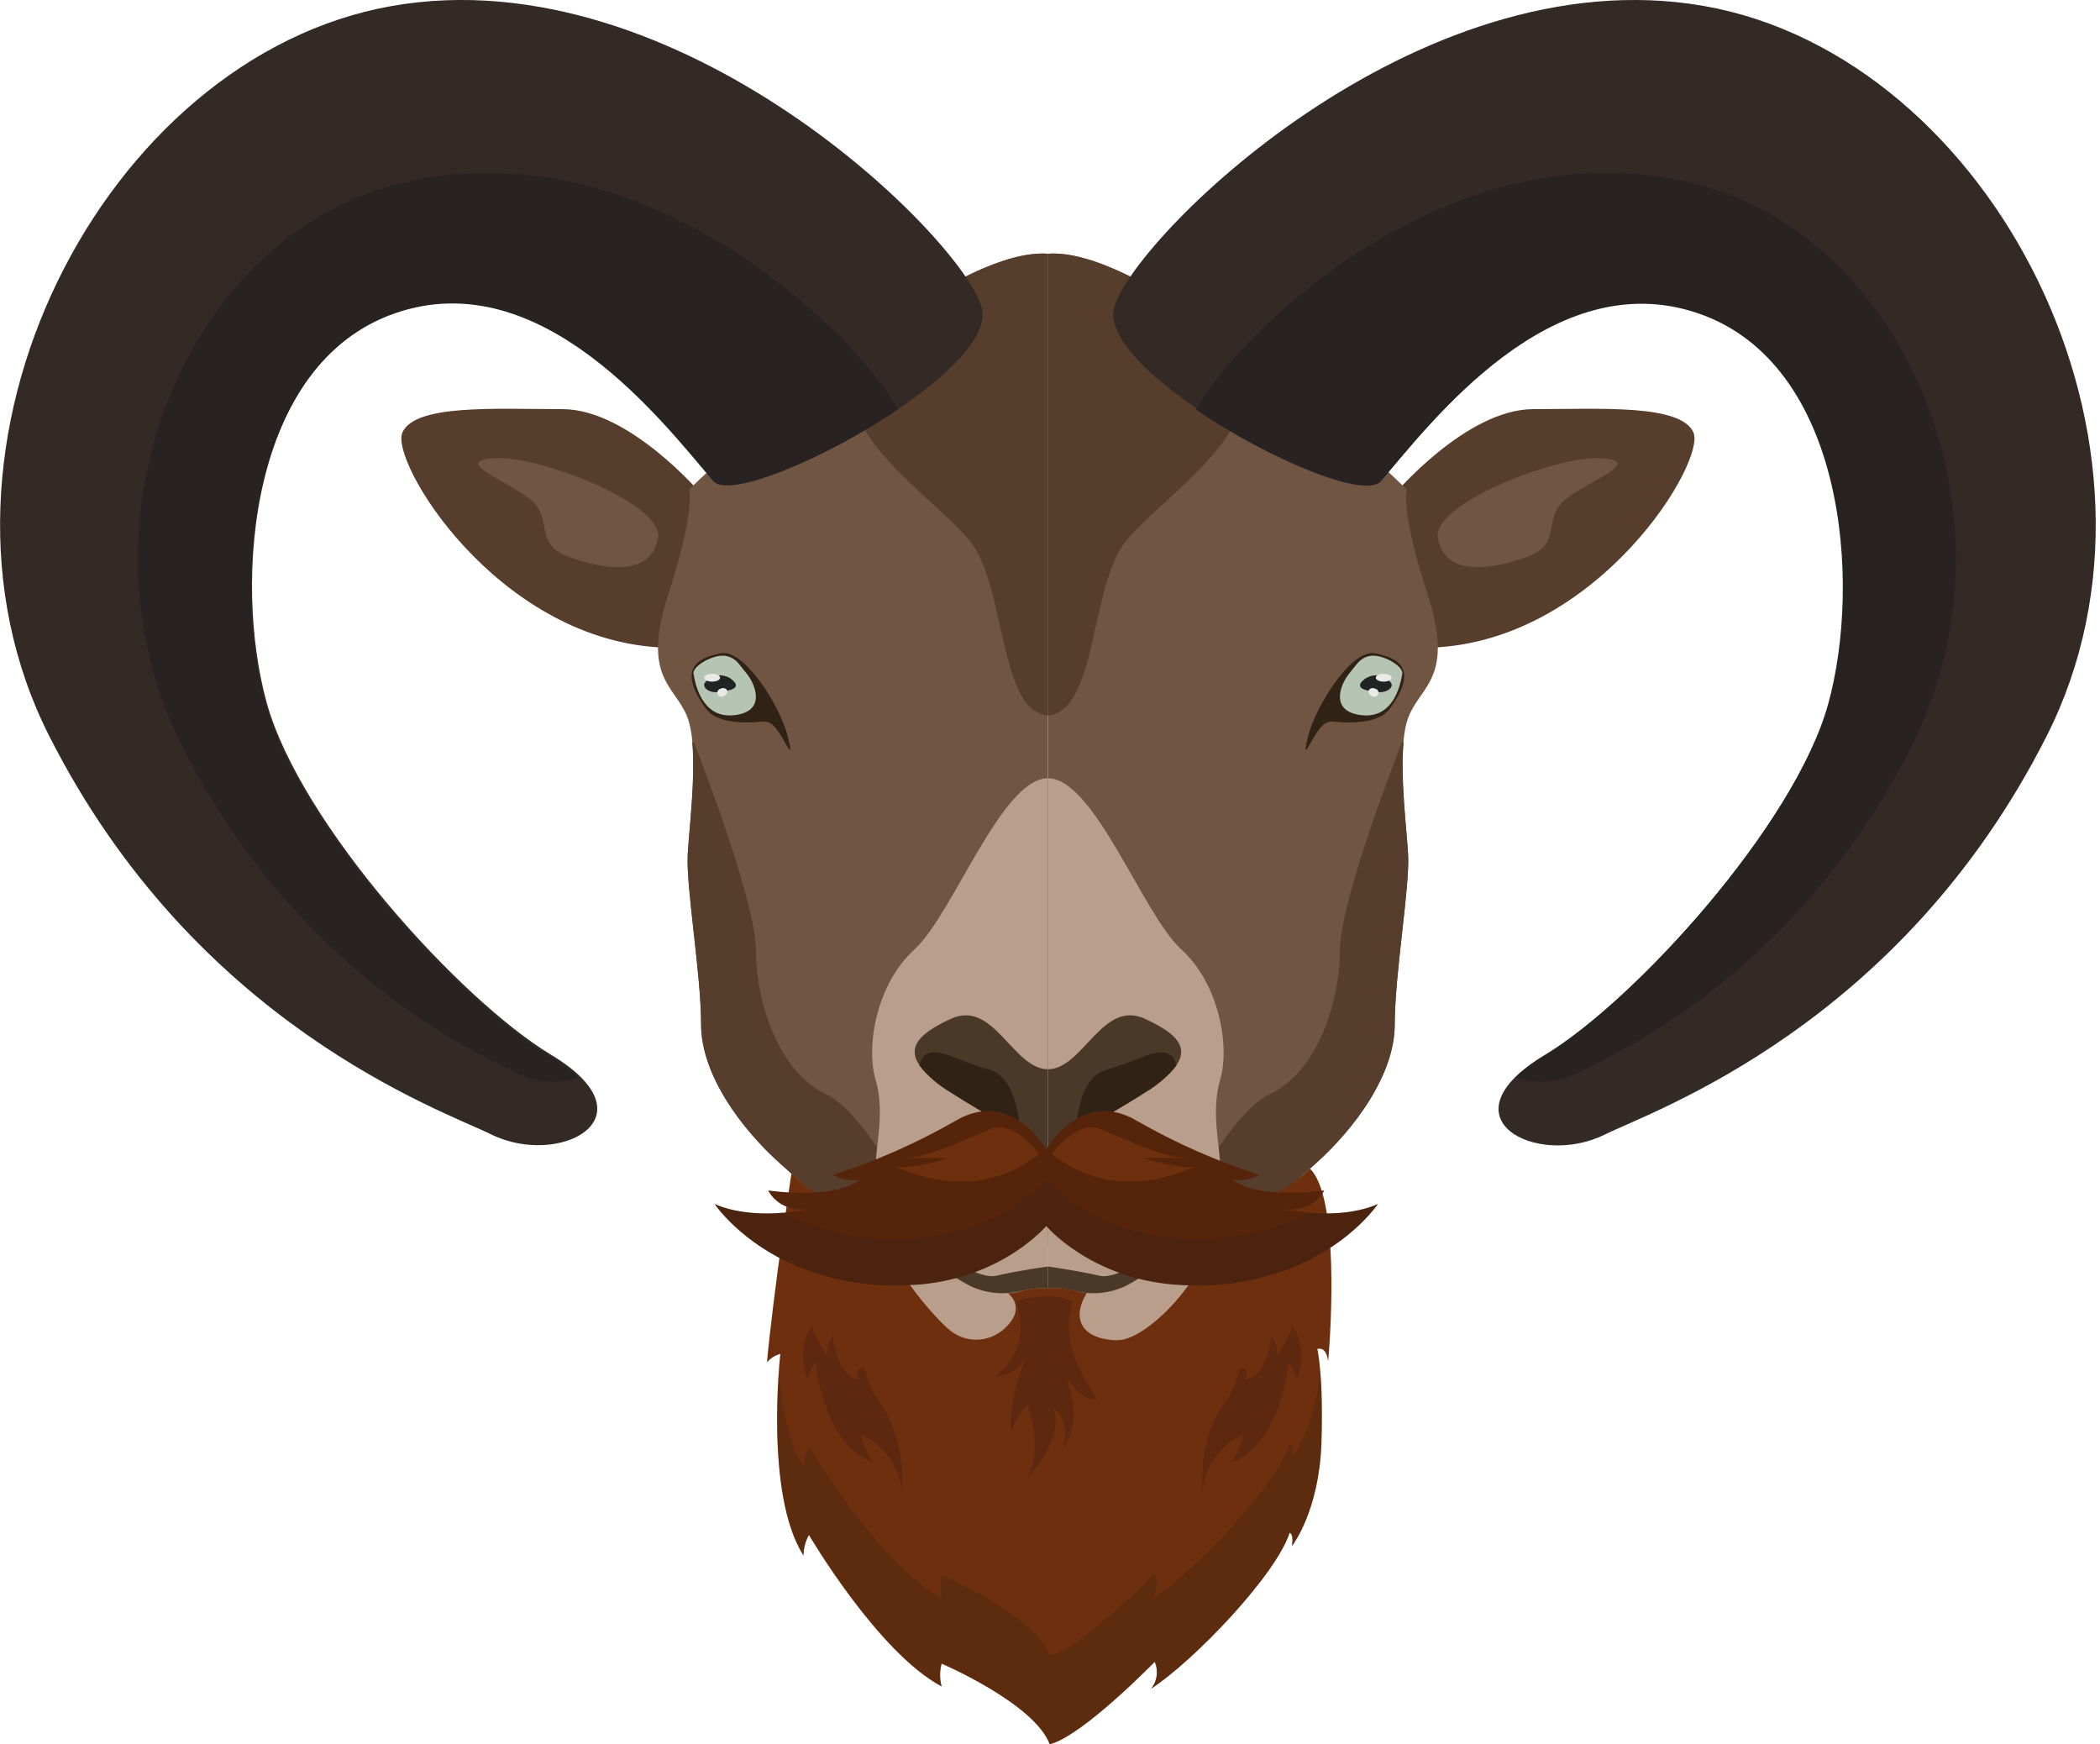 <svg width="301" height="250" viewBox="0 0 301 250" fill="none" xmlns="http://www.w3.org/2000/svg">
<g clip-path="url(#clip0)">
<path d="M100.587 70.884C100.587 70.884 90.241 58.637 80.62 58.637C71 58.637 59.525 57.891 57.68 61.979C55.834 66.067 70.974 91.264 94.308 92.772C117.641 94.28 100.587 70.884 100.587 70.884Z" fill="#563D2C"/>
<path d="M128.842 182.039C128.842 182.039 117.436 171.754 111.882 166.801C106.329 161.847 100.502 154.057 100.502 146.815C100.502 139.574 98.315 127.104 98.588 122.399C98.862 117.694 100.297 107.084 98.46 102.628C96.623 98.171 91.924 97.057 95.811 85.085C99.699 73.112 98.776 70.147 98.776 70.147C98.776 70.147 134.379 35.249 150.202 36.363V178.731L128.842 182.039Z" fill="#705543"/>
<path d="M126.458 46.922C124.331 48.936 122.767 51.018 122.255 53.066C119.845 62.725 133.917 71.261 139.044 77.569C144.17 83.876 143.17 102.071 150.202 102.533V36.363C144.153 35.935 135.199 40.777 126.458 46.922Z" fill="#563D2C"/>
<path d="M102.357 68.801C106.065 73.138 143.128 53.769 140.727 44.145C138.327 34.52 97.572 -6.376 56.22 0.848C14.867 8.073 -13.943 63.993 7.041 105.456C28.025 146.918 63.294 159.079 70.428 162.593C80.185 167.401 93.975 160.185 78.972 151.16C66.079 143.404 43.002 118.088 38.209 100.648C33.416 83.207 35.808 51.935 56.792 44.71C77.776 37.486 95.171 60.385 102.357 68.801Z" fill="#332925"/>
<path d="M59.636 25.753C27.17 31.984 9.544 74.2 26.067 106.878C42.591 139.556 68.479 151.058 74.093 153.826C76.841 155.183 80.011 155.402 82.919 154.434C81.673 153.264 80.3 152.238 78.826 151.375C65.933 143.619 42.848 118.302 38.055 100.862C33.261 83.422 35.714 52.106 56.663 44.882C77.613 37.657 95.025 60.522 102.228 68.947C104.415 71.518 118.265 65.784 128.714 58.663C123.391 48.893 94.427 19.026 59.636 25.753Z" fill="#282322"/>
<path d="M94.299 77.174C95.299 72.229 77.288 65.296 71 65.665C64.712 66.033 72.102 68.621 75.81 71.415C79.518 74.209 76.314 77.911 81.424 79.771C86.533 81.631 93.18 82.77 94.299 77.174Z" fill="#705543"/>
<path d="M103.21 93.646C106.628 92.841 111.754 101.145 112.848 105.302C113.942 109.458 112.643 106.484 111.857 105.302C111.071 104.119 110.533 103.322 109.294 103.425C108.055 103.527 103.005 104.042 101.203 101.582C96.375 95.034 101.254 94.109 103.21 93.646Z" fill="#302315"/>
<path d="M99.408 96.56C99.648 98 100.596 103.03 105.261 102.499C109.926 101.968 108.226 98.008 107.038 96.56C105.85 95.112 105.517 94.392 104.253 94.049C102.441 93.569 99.22 95.446 99.408 96.56Z" fill="#B5C4B3"/>
<path d="M101.126 97.743C100.476 98.394 101.519 99.32 102.834 99.191C104.15 99.062 106.124 98.805 105.27 97.743C105.013 97.444 104.695 97.204 104.337 97.039C103.98 96.875 103.591 96.79 103.198 96.79C102.804 96.79 102.415 96.875 102.058 97.039C101.7 97.204 101.382 97.444 101.126 97.743Z" fill="#212425"/>
<path d="M103.21 97.134C103.21 97.443 102.706 97.691 102.074 97.691C101.442 97.691 100.938 97.443 100.938 97.134C100.938 96.826 101.442 96.569 102.074 96.569C102.706 96.569 103.21 96.817 103.21 97.134Z" fill="#EAEAE6"/>
<path d="M104.227 98.934C104.264 99.104 104.236 99.282 104.147 99.431C104.058 99.581 103.916 99.691 103.749 99.74C103.677 99.793 103.595 99.829 103.507 99.845C103.42 99.862 103.33 99.857 103.244 99.833C103.159 99.809 103.08 99.766 103.013 99.706C102.947 99.646 102.895 99.572 102.862 99.49C102.829 99.407 102.815 99.317 102.822 99.228C102.829 99.139 102.856 99.053 102.901 98.976C102.946 98.899 103.008 98.834 103.083 98.785C103.157 98.736 103.242 98.705 103.33 98.694C103.482 98.611 103.659 98.59 103.826 98.635C103.993 98.679 104.137 98.786 104.227 98.934Z" fill="#EAEAE6"/>
<path d="M118.367 156.808C111.669 153.68 108.371 143.747 108.345 136.24C108.32 128.732 99.4 106.244 99.4 106.244L99.229 106.441C99.682 111.583 98.785 118.731 98.571 122.399C98.298 127.13 100.485 139.539 100.485 146.815C100.485 154.091 106.312 161.847 111.865 166.801C117.419 171.754 128.842 182.039 128.842 182.039L134.105 181.182C133.798 178.516 125.074 159.936 118.367 156.808Z" fill="#563D2C"/>
<path d="M150.202 194.791C146.87 194.791 144.221 199.248 139.044 194.791C133.866 190.335 123.494 177.239 127.825 173.066C132.157 168.892 150.202 173.923 150.202 173.923V194.791Z" fill="#BA9E8C"/>
<path d="M131.807 178.731C131.807 178.731 125.493 170.837 125.493 167.504C125.493 164.17 126.886 159.431 125.493 154.7C124.1 149.969 125.595 141.056 131.098 136.043C136.6 131.029 143.538 111.541 150.202 111.541V181.524C150.202 181.524 141.453 187.455 131.807 178.731Z" fill="#BA9E8C"/>
<path d="M150.202 153.243C145.204 153.243 142.427 143.216 136.327 146.001C130.226 148.786 128.552 151.572 136.327 156.585C144.102 161.599 145.665 161.042 146.263 166.055C146.861 171.069 146.263 173.477 150.202 173.477V153.243Z" fill="#4A3928"/>
<path d="M141.658 153.243C136.668 151.94 132.824 148.795 131.781 152.686C133.028 154.262 134.561 155.585 136.301 156.585C142.837 160.802 144.982 161.085 145.853 164.059L146.238 164.196C146.238 164.196 146.682 154.546 141.658 153.243Z" fill="#302315"/>
<path d="M199.816 70.884C199.816 70.884 210.155 58.637 219.783 58.637C229.412 58.637 240.878 57.891 242.724 61.979C244.569 66.067 229.421 91.264 206.096 92.772C182.771 94.28 199.816 70.884 199.816 70.884Z" fill="#563D2C"/>
<path d="M171.562 182.039C171.562 182.039 182.968 171.754 188.521 166.801C194.075 161.847 199.902 154.057 199.902 146.815C199.902 139.574 202.089 127.104 201.816 122.399C201.542 117.694 200.107 107.084 201.935 102.628C203.764 98.171 208.48 97.057 204.592 85.085C200.705 73.112 201.628 70.147 201.628 70.147C201.628 70.147 166.017 35.249 150.202 36.363V178.731L171.562 182.039Z" fill="#705543"/>
<path d="M173.945 46.922C176.073 48.936 177.636 51.018 178.149 53.066C180.558 62.725 166.487 71.261 161.36 77.569C156.234 83.876 157.234 102.071 150.202 102.533V36.363C156.251 35.935 165.196 40.777 173.945 46.922Z" fill="#563D2C"/>
<path d="M198.048 68.801C194.348 73.138 157.285 53.769 159.686 44.145C162.086 34.521 202.832 -6.376 244.185 0.848C285.537 8.073 314.347 63.993 293.355 105.49C272.363 146.987 237.093 159.113 229.968 162.627C220.211 167.435 206.421 160.219 221.424 151.195C234.317 143.439 257.402 118.122 262.195 100.682C266.989 83.242 264.596 51.969 243.612 44.745C222.629 37.52 205.233 60.385 198.048 68.801Z" fill="#332925"/>
<path d="M240.46 25.753C272.927 31.984 290.561 74.2 274.037 106.878C257.513 139.556 231.625 151.058 226.021 153.826C223.269 155.183 220.097 155.402 217.186 154.434C218.432 153.264 219.805 152.238 221.279 151.375C234.171 143.619 257.249 118.302 262.05 100.862C266.852 83.422 264.443 52.149 243.459 44.925C222.475 37.7 205.088 60.565 197.894 68.99C195.707 71.561 181.857 65.827 171.408 58.706C176.731 48.893 205.686 19.026 240.46 25.753Z" fill="#282322"/>
<path d="M206.096 77.174C205.097 72.229 223.116 65.296 229.404 65.665C235.692 66.033 228.293 68.621 224.594 71.415C220.894 74.209 224.09 77.911 218.972 79.771C213.854 81.631 207.224 82.77 206.096 77.174Z" fill="#705543"/>
<path d="M197.193 93.646C193.776 92.841 188.65 101.145 187.556 105.302C186.462 109.458 187.761 106.484 188.547 105.302C189.333 104.119 189.871 103.322 191.11 103.425C192.349 103.527 197.398 104.042 199.201 101.582C204.029 95.034 199.15 94.109 197.193 93.646Z" fill="#302315"/>
<path d="M200.995 96.56C200.756 98 199.808 103.03 195.143 102.499C190.478 101.968 192.178 98.008 193.366 96.56C194.553 95.112 194.887 94.392 196.151 94.049C197.962 93.569 201.183 95.446 200.995 96.56Z" fill="#B5C4B3"/>
<path d="M199.278 97.743C199.936 98.394 198.885 99.32 197.569 99.191C196.254 99.062 194.28 98.805 195.143 97.743C195.4 97.445 195.717 97.206 196.074 97.043C196.431 96.879 196.818 96.794 197.21 96.794C197.603 96.794 197.99 96.879 198.347 97.043C198.704 97.206 199.021 97.445 199.278 97.743Z" fill="#212425"/>
<path d="M197.193 97.134C197.193 97.443 197.697 97.691 198.321 97.691C198.945 97.691 199.466 97.443 199.466 97.134C199.466 96.826 198.953 96.569 198.321 96.569C197.689 96.569 197.193 96.817 197.193 97.134Z" fill="#EAEAE6"/>
<path d="M196.177 98.934C196.14 99.104 196.168 99.282 196.257 99.431C196.346 99.581 196.488 99.691 196.655 99.74C196.726 99.793 196.809 99.829 196.897 99.845C196.984 99.862 197.074 99.857 197.16 99.833C197.245 99.809 197.324 99.766 197.39 99.706C197.457 99.646 197.508 99.572 197.542 99.49C197.575 99.407 197.588 99.317 197.582 99.228C197.575 99.139 197.548 99.053 197.503 98.976C197.458 98.899 197.395 98.834 197.321 98.785C197.247 98.736 197.162 98.705 197.074 98.694C196.922 98.611 196.744 98.59 196.578 98.635C196.411 98.679 196.267 98.786 196.177 98.934Z" fill="#EAEAE6"/>
<path d="M182.028 156.808C188.735 153.68 192.033 143.747 192.058 136.24C192.084 128.732 201.004 106.244 201.004 106.244L201.175 106.441C200.722 111.583 201.611 118.731 201.833 122.399C202.106 127.13 199.919 139.539 199.919 146.815C199.919 154.091 194.083 161.847 188.538 166.801C182.993 171.754 171.562 182.039 171.562 182.039L166.299 181.182C166.606 178.516 175.33 159.936 182.028 156.808Z" fill="#563D2C"/>
<path d="M150.202 194.791C153.534 194.791 156.14 199.248 161.36 194.791C166.581 190.335 176.91 177.239 172.578 173.066C168.247 168.892 150.202 173.923 150.202 173.923V194.791Z" fill="#BA9E8C"/>
<path d="M168.597 178.731C168.597 178.731 174.902 170.837 174.902 167.504C174.902 164.17 173.518 159.431 174.902 154.7C176.286 149.969 174.8 141.056 169.298 136.043C163.795 131.029 156.858 111.541 150.202 111.541V181.524C150.202 181.524 158.951 187.455 168.597 178.731Z" fill="#BA9E8C"/>
<path d="M150.202 153.243C155.2 153.243 157.977 143.216 164.077 146.001C170.178 148.786 171.852 151.572 164.077 156.585C156.302 161.599 154.739 161.042 154.132 166.055C153.525 171.069 154.132 173.477 150.202 173.477V153.243Z" fill="#4A3928"/>
<path d="M158.746 153.243C163.744 151.94 167.589 148.795 168.631 152.686C167.385 154.262 165.851 155.585 164.111 156.585C157.567 160.802 155.431 161.085 154.559 164.059L154.166 164.196C154.166 164.196 153.713 154.546 158.746 153.243Z" fill="#302315"/>
<path d="M150.202 181.524C150.202 181.524 146.272 182.039 142.717 182.853C139.992 183.47 133.405 178.568 131.807 178.731C130.209 178.893 136.583 183.016 139.044 184.301C141.299 185.367 143.849 185.627 146.272 185.038C147.559 184.729 148.878 184.576 150.202 184.584V181.524Z" fill="#4A3928"/>
<path d="M150.202 181.524C150.202 181.524 154.124 182.039 157.686 182.853C160.412 183.47 166.999 178.568 168.597 178.731C170.195 178.893 163.821 183.016 161.36 184.301C159.102 185.367 156.549 185.627 154.124 185.038C152.839 184.729 151.523 184.576 150.202 184.584V181.524Z" fill="#4A3928"/>
<path d="M190.358 195.134C190.102 192.82 188.82 193.343 188.82 193.343C188.82 193.343 189.718 197.002 189.401 206.832C189.085 216.345 185.411 221.29 185.181 221.59C185.181 221.401 185.454 219.919 184.847 219.679C182.865 225.772 171.177 237.985 165 242.03C165.423 241.492 165.693 240.851 165.783 240.172C165.874 239.493 165.78 238.803 165.513 238.173C165.513 238.173 155.14 248.834 150.458 249.991C148.288 244.147 134.968 238.43 134.968 238.43C134.679 239.502 134.679 240.632 134.968 241.704C125.809 236.828 115.949 219.996 115.949 219.996C115.431 220.893 115.165 221.915 115.18 222.953C109.541 214.211 111.848 194.045 111.848 194.045C111.099 194.244 110.428 194.669 109.926 195.262C110.883 185.055 113.437 168.181 113.437 168.181C119.153 173.52 121.341 173.323 127.851 173.066C123.289 177.059 133.729 188.672 136.079 190.6C137.156 191.507 138.517 192.004 139.924 192.004C141.33 192.004 142.691 191.507 143.768 190.6C147.425 187.455 144.478 185.355 144.478 185.355C144.885 185.346 145.291 185.301 145.691 185.218C146.007 185.157 146.318 185.074 146.622 184.97C147.081 184.857 147.546 184.771 148.015 184.713C148.638 184.635 149.266 184.598 149.894 184.601C150.552 184.601 151.039 184.601 151.167 184.601C151.774 184.624 152.378 184.679 152.979 184.764C153.304 184.811 153.626 184.877 153.944 184.961C154.346 185.064 154.508 185.133 154.85 185.201C155.153 185.267 155.462 185.304 155.773 185.312C155.533 185.681 154.175 187.884 155.029 189.743C156.123 192.134 159.976 192.083 160.156 192.083C165.111 192.151 176.799 179.228 172.596 173.057C175.372 173.258 178.159 172.866 180.773 171.907C183.387 170.948 185.768 169.445 187.761 167.495C191.913 171.446 190.82 190.377 190.358 195.134Z" fill="#6D2F0D"/>
<g style="mix-blend-mode:multiply" opacity="0.2">
<path d="M189.418 206.832C189.102 216.345 185.428 221.29 185.198 221.59C185.198 221.401 185.471 219.919 184.865 219.679C182.882 225.772 171.194 237.985 165.017 242.03C165.44 241.492 165.71 240.851 165.801 240.172C165.891 239.493 165.797 238.803 165.53 238.173C165.53 238.173 155.157 248.834 150.475 249.991C148.305 244.147 134.985 238.43 134.985 238.43C134.696 239.502 134.696 240.632 134.985 241.704C125.826 236.828 115.966 219.996 115.966 219.996C115.448 220.893 115.182 221.915 115.198 222.953C110.849 216.208 111.225 202.658 111.626 196.822C112.028 201.776 113.027 206.858 115.198 210.234C115.182 209.197 115.448 208.175 115.966 207.278C115.966 207.278 125.826 224.11 134.985 228.986C134.696 227.914 134.696 226.784 134.985 225.712C134.985 225.712 148.305 231.428 150.475 237.273C155.157 236.116 165.53 225.455 165.53 225.455C165.797 226.085 165.891 226.775 165.801 227.454C165.71 228.132 165.44 228.774 165.017 229.312C171.16 225.267 182.882 213.028 184.865 206.961C185.471 207.201 185.223 208.675 185.198 208.872C185.403 208.589 188.479 204.458 189.265 196.522C189.505 199.953 189.557 203.395 189.418 206.832Z" fill="#1D1D1B"/>
</g>
<path d="M185.146 189.872C185.146 189.872 187.581 192.571 185.915 197.705C185.403 196.522 185.334 195.717 184.634 195.331C184.634 197.319 182.78 207.535 176.372 209.652C177.313 208.484 177.932 207.089 178.166 205.607C176.561 206.327 175.176 207.461 174.152 208.895C173.128 210.329 172.502 212.009 172.339 213.765C171.886 204.904 175.475 201.236 176.312 199.89C176.919 198.736 177.37 197.505 177.653 196.231C177.653 196.231 178.935 195.331 178.61 197.705C180.857 197.448 182.199 193.531 182.199 191.346C182.823 192.199 183.125 193.247 183.053 194.303C183.053 194.303 185.232 191.157 185.146 189.872Z" fill="#5E2810"/>
<path d="M116.462 189.872C116.462 189.872 114.027 192.571 115.693 197.705C116.206 196.522 116.274 195.717 116.975 195.331C116.975 197.319 118.829 207.535 125.237 209.652C124.296 208.484 123.677 207.089 123.442 205.607C125.047 206.327 126.433 207.461 127.457 208.895C128.48 210.329 129.106 212.009 129.269 213.765C129.722 204.904 126.134 201.236 125.296 199.89C124.689 198.736 124.238 197.505 123.955 196.231C123.955 196.231 122.673 195.331 122.998 197.705C120.751 197.448 119.41 193.531 119.41 191.346C118.786 192.199 118.483 193.247 118.555 194.303C118.555 194.303 116.402 191.157 116.462 189.872Z" fill="#5E2810"/>
<path d="M142.623 197.251C143.655 197.237 144.659 196.912 145.504 196.317C146.348 195.722 146.994 194.886 147.357 193.917C147.357 193.917 144.29 200.43 144.99 205.332C145.297 203.775 146.134 202.372 147.357 201.364C147.357 201.364 150.176 209.463 146.203 212.926C153.124 205.864 150.979 201.879 150.979 201.879C150.979 201.879 153.543 203.164 152.355 207.535C155.559 203.55 152.654 196.874 152.654 196.874C152.654 196.874 154.363 200.67 157.225 200.567C155.943 198.279 151.714 192.854 153.765 186.504C152.372 186.11 152.141 185.784 150.416 185.784C148.779 185.736 147.148 185.98 145.597 186.504C145.597 186.504 148.433 192.948 142.623 197.251Z" fill="#5E2810"/>
<path d="M197.51 172.543C197.347 172.774 193.759 178.028 185.873 181.404C180.769 183.534 175.253 184.486 169.733 184.19L168.127 184.096C156.114 183.033 149.963 175.705 149.963 175.705C149.963 175.705 143.82 183.033 131.815 184.096L130.107 184.19C124.69 184.464 119.28 183.543 114.258 181.49C106.235 178.114 102.578 172.774 102.424 172.543C102.638 172.646 107.235 174.994 115.864 173.306C111.66 173.768 110.182 170.786 110.105 170.615C110.447 170.658 119.504 171.994 123.254 169.063C121.933 169.291 120.574 169.052 119.41 168.386C125.488 166.43 131.346 163.845 136.89 160.673C144.964 155.857 149.954 164.727 149.954 164.727C149.954 164.727 154.952 155.857 163.018 160.673C168.563 163.844 174.421 166.429 180.499 168.386C179.338 169.054 177.981 169.294 176.662 169.063C180.43 171.994 189.478 170.658 189.811 170.615C189.735 170.786 188.256 173.768 184.061 173.306C192.691 174.994 197.296 172.646 197.51 172.543Z" fill="#56240B"/>
<g style="mix-blend-mode:multiply" opacity="0.2">
<path d="M197.51 172.543C197.347 172.774 193.759 178.028 185.873 181.404C180.769 183.534 175.253 184.486 169.733 184.19L168.127 184.096C156.114 183.033 149.963 175.705 149.963 175.705C149.963 175.705 143.82 183.033 131.815 184.096L130.107 184.19C124.69 184.464 119.28 183.543 114.258 181.49C106.235 178.114 102.578 172.774 102.424 172.543C102.604 172.629 105.893 174.308 112.07 173.82C112.763 174.171 113.489 174.514 114.258 174.84C119.278 176.897 124.691 177.816 130.107 177.531C130.662 177.531 131.226 177.479 131.815 177.445C143.82 176.374 149.963 169.055 149.963 169.055C149.963 169.055 156.114 176.374 168.127 177.445C168.665 177.445 169.204 177.514 169.733 177.531C175.252 177.831 180.767 176.885 185.873 174.763C186.573 174.454 187.231 174.154 187.863 173.828C194.041 174.308 197.322 172.629 197.51 172.543Z" fill="#1D1D1B"/>
</g>
<path d="M150.766 165.395C150.766 165.395 154.32 160.39 157.78 161.83C161.241 163.27 166.905 165.978 170.366 165.978H163.872C163.872 165.978 169.058 167.692 171.562 167.135C168.734 168.284 159.523 172.303 150.766 165.395Z" fill="#6D2F0D"/>
<path d="M148.946 165.395C148.946 165.395 145.392 160.39 141.931 161.83C138.471 163.27 132.806 165.978 129.346 165.978H135.882C135.882 165.978 130.696 167.692 128.193 167.135C130.978 168.284 140.188 172.303 148.946 165.395Z" fill="#6D2F0D"/>
</g>
<defs>
<clipPath id="clip0">
<path d="M0 0H300.395V250H0V0Z" fill="white"/>
</clipPath>
</defs>
</svg>
